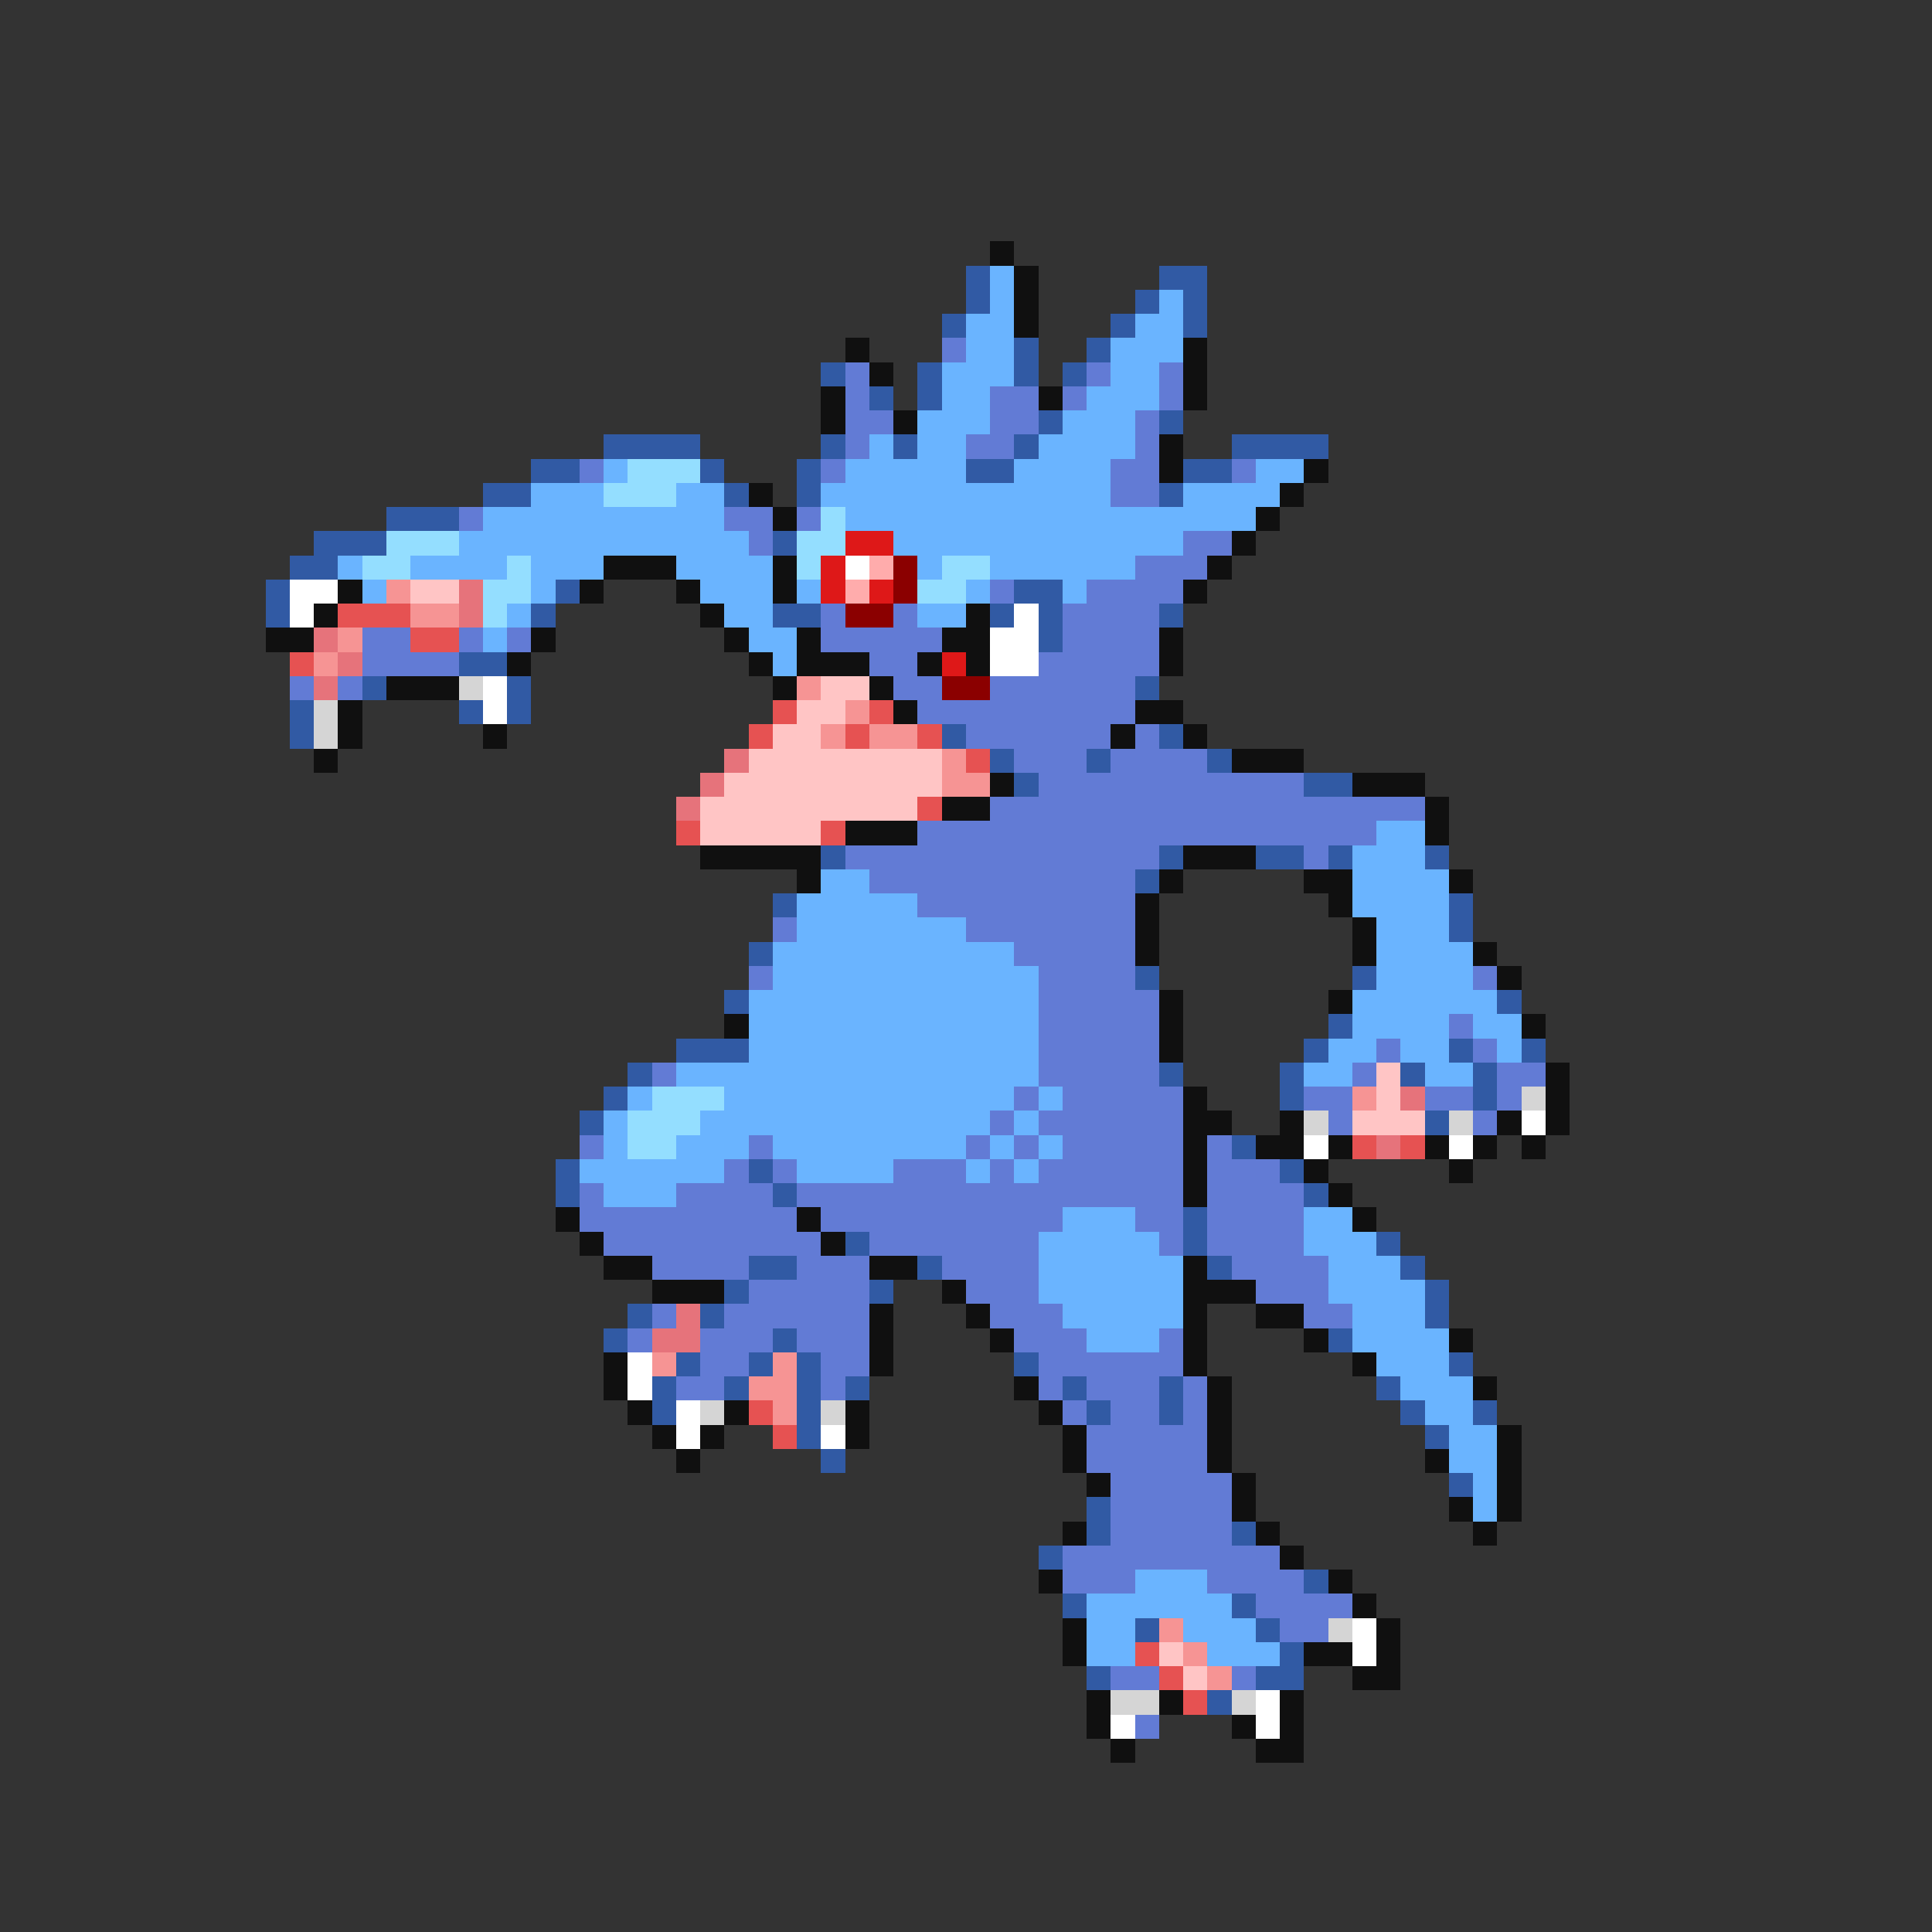 <svg xmlns="http://www.w3.org/2000/svg" viewBox="0 -0.5 80 80" shape-rendering="crispEdges">
<rect x="0" y="-0.5" width="80" height="80" fill="#333333" stroke="none"/>
<path stroke="#101010" d="M41 10h1M42 11h1M42 12h1M42 13h1M35 14h1M49 14h1M36 15h1M49 15h1M34 16h1M43 16h1M49 16h1M34 17h1M37 17h1M48 18h1M48 19h1M54 19h1M31 20h1M53 20h1M32 21h1M52 21h1M51 22h1M25 23h3M32 23h1M50 23h1M14 24h1M24 24h1M28 24h1M32 24h1M49 24h1M13 25h1M29 25h1M40 25h1M11 26h2M22 26h1M30 26h1M33 26h1M39 26h2M48 26h1M21 27h1M31 27h1M33 27h3M38 27h1M40 27h1M48 27h1M16 28h3M32 28h1M36 28h1M14 29h1M37 29h1M47 29h2M14 30h1M20 30h1M46 30h1M49 30h1M13 31h1M51 31h3M41 32h1M56 32h3M39 33h2M59 33h1M35 34h3M59 34h1M29 35h5M49 35h3M33 36h1M48 36h1M54 36h2M60 36h1M47 37h1M55 37h1M47 38h1M56 38h1M47 39h1M56 39h1M61 39h1M62 40h1M48 41h1M55 41h1M30 42h1M48 42h1M63 42h1M48 43h1M64 44h1M49 45h1M64 45h1M49 46h2M53 46h1M62 46h1M64 46h1M49 47h1M52 47h2M55 47h1M59 47h1M61 47h1M63 47h1M49 48h1M54 48h1M60 48h1M49 49h1M55 49h1M23 50h1M33 50h1M56 50h1M24 51h1M34 51h1M25 52h2M36 52h2M49 52h1M27 53h3M39 53h1M49 53h3M36 54h1M40 54h1M49 54h1M52 54h2M36 55h1M41 55h1M49 55h1M54 55h1M60 55h1M25 56h1M36 56h1M49 56h1M56 56h1M25 57h1M42 57h1M50 57h1M61 57h1M26 58h1M30 58h1M35 58h1M43 58h1M50 58h1M27 59h1M29 59h1M35 59h1M44 59h1M50 59h1M62 59h1M28 60h1M44 60h1M50 60h1M59 60h1M62 60h1M45 61h1M51 61h1M62 61h1M51 62h1M60 62h1M62 62h1M44 63h1M52 63h1M61 63h1M53 64h1M43 65h1M55 65h1M56 66h1M44 67h1M57 67h1M44 68h1M54 68h2M57 68h1M56 69h2M45 70h1M48 70h1M53 70h1M45 71h1M51 71h1M53 71h1M46 72h1M52 72h2" />
<path stroke="#315aa4" d="M40 11h1M48 11h2M40 12h1M47 12h1M49 12h1M39 13h1M46 13h1M49 13h1M42 14h1M45 14h1M34 15h1M38 15h1M42 15h1M44 15h1M36 16h1M38 16h1M43 17h1M48 17h1M25 18h4M34 18h1M37 18h1M42 18h1M51 18h4M22 19h2M29 19h1M33 19h1M40 19h2M49 19h2M20 20h2M30 20h1M33 20h1M48 20h1M16 21h3M13 22h3M32 22h1M12 23h2M11 24h1M23 24h1M42 24h2M11 25h1M22 25h1M32 25h2M41 25h1M43 25h1M48 25h1M43 26h1M19 27h2M15 28h1M21 28h1M47 28h1M12 29h1M19 29h1M21 29h1M12 30h1M39 30h1M48 30h1M41 31h1M45 31h1M50 31h1M42 32h1M54 32h2M34 35h1M48 35h1M52 35h2M55 35h1M59 35h1M47 36h1M32 37h1M60 37h1M60 38h1M31 39h1M47 40h1M56 40h1M30 41h1M62 41h1M55 42h1M28 43h3M54 43h1M60 43h1M63 43h1M26 44h1M48 44h1M53 44h1M58 44h1M61 44h1M25 45h1M53 45h1M61 45h1M24 46h1M59 46h1M51 47h1M23 48h1M31 48h1M53 48h1M23 49h1M32 49h1M54 49h1M49 50h1M35 51h1M49 51h1M57 51h1M31 52h2M38 52h1M50 52h1M58 52h1M30 53h1M36 53h1M59 53h1M26 54h1M29 54h1M59 54h1M25 55h1M32 55h1M55 55h1M28 56h1M31 56h1M33 56h1M42 56h1M60 56h1M27 57h1M30 57h1M33 57h1M35 57h1M44 57h1M48 57h1M57 57h1M27 58h1M33 58h1M45 58h1M48 58h1M58 58h1M61 58h1M33 59h1M59 59h1M34 60h1M60 61h1M45 62h1M45 63h1M51 63h1M43 64h1M54 65h1M44 66h1M51 66h1M47 67h1M52 67h1M53 68h1M45 69h1M52 69h2M50 70h1" />
<path stroke="#6ab4ff" d="M41 11h1M41 12h1M48 12h1M40 13h2M47 13h2M40 14h2M46 14h3M39 15h3M46 15h2M39 16h2M45 16h3M38 17h3M44 17h3M36 18h1M38 18h2M43 18h4M25 19h1M35 19h5M42 19h4M52 19h2M22 20h3M28 20h2M34 20h12M49 20h4M20 21h10M35 21h17M19 22h12M37 22h12M14 23h1M17 23h4M22 23h3M28 23h4M38 23h1M41 23h6M15 24h1M22 24h1M29 24h3M33 24h1M40 24h1M44 24h1M21 25h1M30 25h2M38 25h2M20 26h1M31 26h2M32 27h1M57 34h2M56 35h3M34 36h2M56 36h4M33 37h5M56 37h4M33 38h7M57 38h3M32 39h10M57 39h4M32 40h11M57 40h4M31 41h12M56 41h6M31 42h12M56 42h4M61 42h2M31 43h12M55 43h2M58 43h2M62 43h1M28 44h15M54 44h2M59 44h2M26 45h1M30 45h12M43 45h1M25 46h1M29 46h12M42 46h1M25 47h1M28 47h3M32 47h8M41 47h1M43 47h1M24 48h6M33 48h4M40 48h1M42 48h1M25 49h3M44 50h3M54 50h2M43 51h5M54 51h3M43 52h6M55 52h3M43 53h6M55 53h4M44 54h5M56 54h3M45 55h3M56 55h4M57 56h3M58 57h3M59 58h2M60 59h2M60 60h2M61 61h1M61 62h1M47 65h3M45 66h6M45 67h2M49 67h3M45 68h2M50 68h3" />
<path stroke="#627bd5" d="M39 14h1M35 15h1M45 15h1M48 15h1M35 16h1M41 16h2M44 16h1M48 16h1M35 17h2M41 17h2M47 17h1M35 18h1M40 18h2M47 18h1M24 19h1M34 19h1M46 19h2M51 19h1M46 20h2M19 21h1M30 21h2M33 21h1M31 22h1M49 22h2M47 23h3M41 24h1M45 24h4M34 25h1M37 25h1M44 25h4M15 26h2M19 26h1M21 26h1M34 26h5M44 26h4M15 27h4M36 27h2M43 27h5M12 28h1M14 28h1M37 28h2M41 28h6M38 29h9M40 30h6M47 30h1M42 31h3M46 31h4M43 32h11M41 33h18M38 34h19M35 35h13M54 35h1M36 36h11M38 37h9M32 38h1M40 38h7M42 39h5M31 40h1M43 40h4M61 40h1M43 41h5M43 42h5M60 42h1M43 43h5M57 43h1M61 43h1M27 44h1M43 44h5M56 44h1M62 44h2M42 45h1M44 45h5M54 45h2M59 45h2M62 45h1M41 46h1M43 46h6M55 46h1M61 46h1M24 47h1M31 47h1M40 47h1M42 47h1M44 47h5M50 47h1M30 48h1M32 48h1M37 48h3M41 48h1M43 48h6M50 48h3M24 49h1M28 49h4M33 49h16M50 49h4M24 50h9M34 50h10M47 50h2M50 50h4M25 51h9M36 51h7M48 51h1M50 51h4M27 52h4M33 52h3M39 52h4M51 52h4M31 53h5M40 53h3M52 53h3M27 54h1M30 54h6M41 54h3M54 54h2M26 55h1M29 55h3M33 55h3M42 55h3M48 55h1M29 56h2M34 56h2M43 56h6M28 57h2M34 57h1M43 57h1M45 57h3M49 57h1M44 58h1M46 58h2M49 58h1M45 59h5M45 60h5M46 61h5M46 62h5M46 63h5M44 64h9M44 65h3M50 65h4M52 66h4M53 67h2M46 69h2M51 69h1M47 71h1" />
<path stroke="#94deff" d="M26 19h3M25 20h3M34 21h1M16 22h3M33 22h2M15 23h2M21 23h1M33 23h1M39 23h2M20 24h2M38 24h2M20 25h1M27 45h3M26 46h3M26 47h2" />
<path stroke="#de1818" d="M35 22h2M34 23h1M34 24h1M36 24h1M39 27h1" />
<path stroke="#ffffff" d="M35 23h1M12 24h2M12 25h1M42 25h1M41 26h2M41 27h2M20 28h1M20 29h1M63 46h1M54 47h1M60 47h1M26 56h1M26 57h1M28 58h1M28 59h1M34 59h1M56 67h1M56 68h1M52 70h1M46 71h1M52 71h1" />
<path stroke="#ffacac" d="M36 23h1M35 24h1" />
<path stroke="#8b0000" d="M37 23h1M37 24h1M35 25h2M39 28h2" />
<path stroke="#f69494" d="M16 24h1M17 25h2M14 26h1M13 27h1M33 28h1M35 29h1M34 30h1M36 30h2M39 31h1M39 32h2M56 45h1M27 56h1M32 56h1M31 57h2M32 58h1M48 67h1M49 68h1M50 69h1" />
<path stroke="#ffc5c5" d="M17 24h2M34 28h2M33 29h2M32 30h2M31 31h8M30 32h9M29 33h9M29 34h5M57 44h1M57 45h1M56 46h3M48 68h1M49 69h1" />
<path stroke="#e6737b" d="M19 24h1M19 25h1M13 26h1M14 27h1M13 28h1M30 31h1M29 32h1M28 33h1M58 45h1M57 47h1M28 54h1M27 55h2" />
<path stroke="#e65252" d="M14 25h3M17 26h2M12 27h1M32 29h1M36 29h1M31 30h1M35 30h1M38 30h1M40 31h1M38 33h1M28 34h1M34 34h1M56 47h1M58 47h1M31 58h1M32 59h1M47 68h1M48 69h1M49 70h1" />
<path stroke="#d5d5d5" d="M19 28h1M13 29h1M13 30h1M63 45h1M54 46h1M60 46h1M29 58h1M34 58h1M55 67h1M46 70h2M51 70h1" />
</svg>